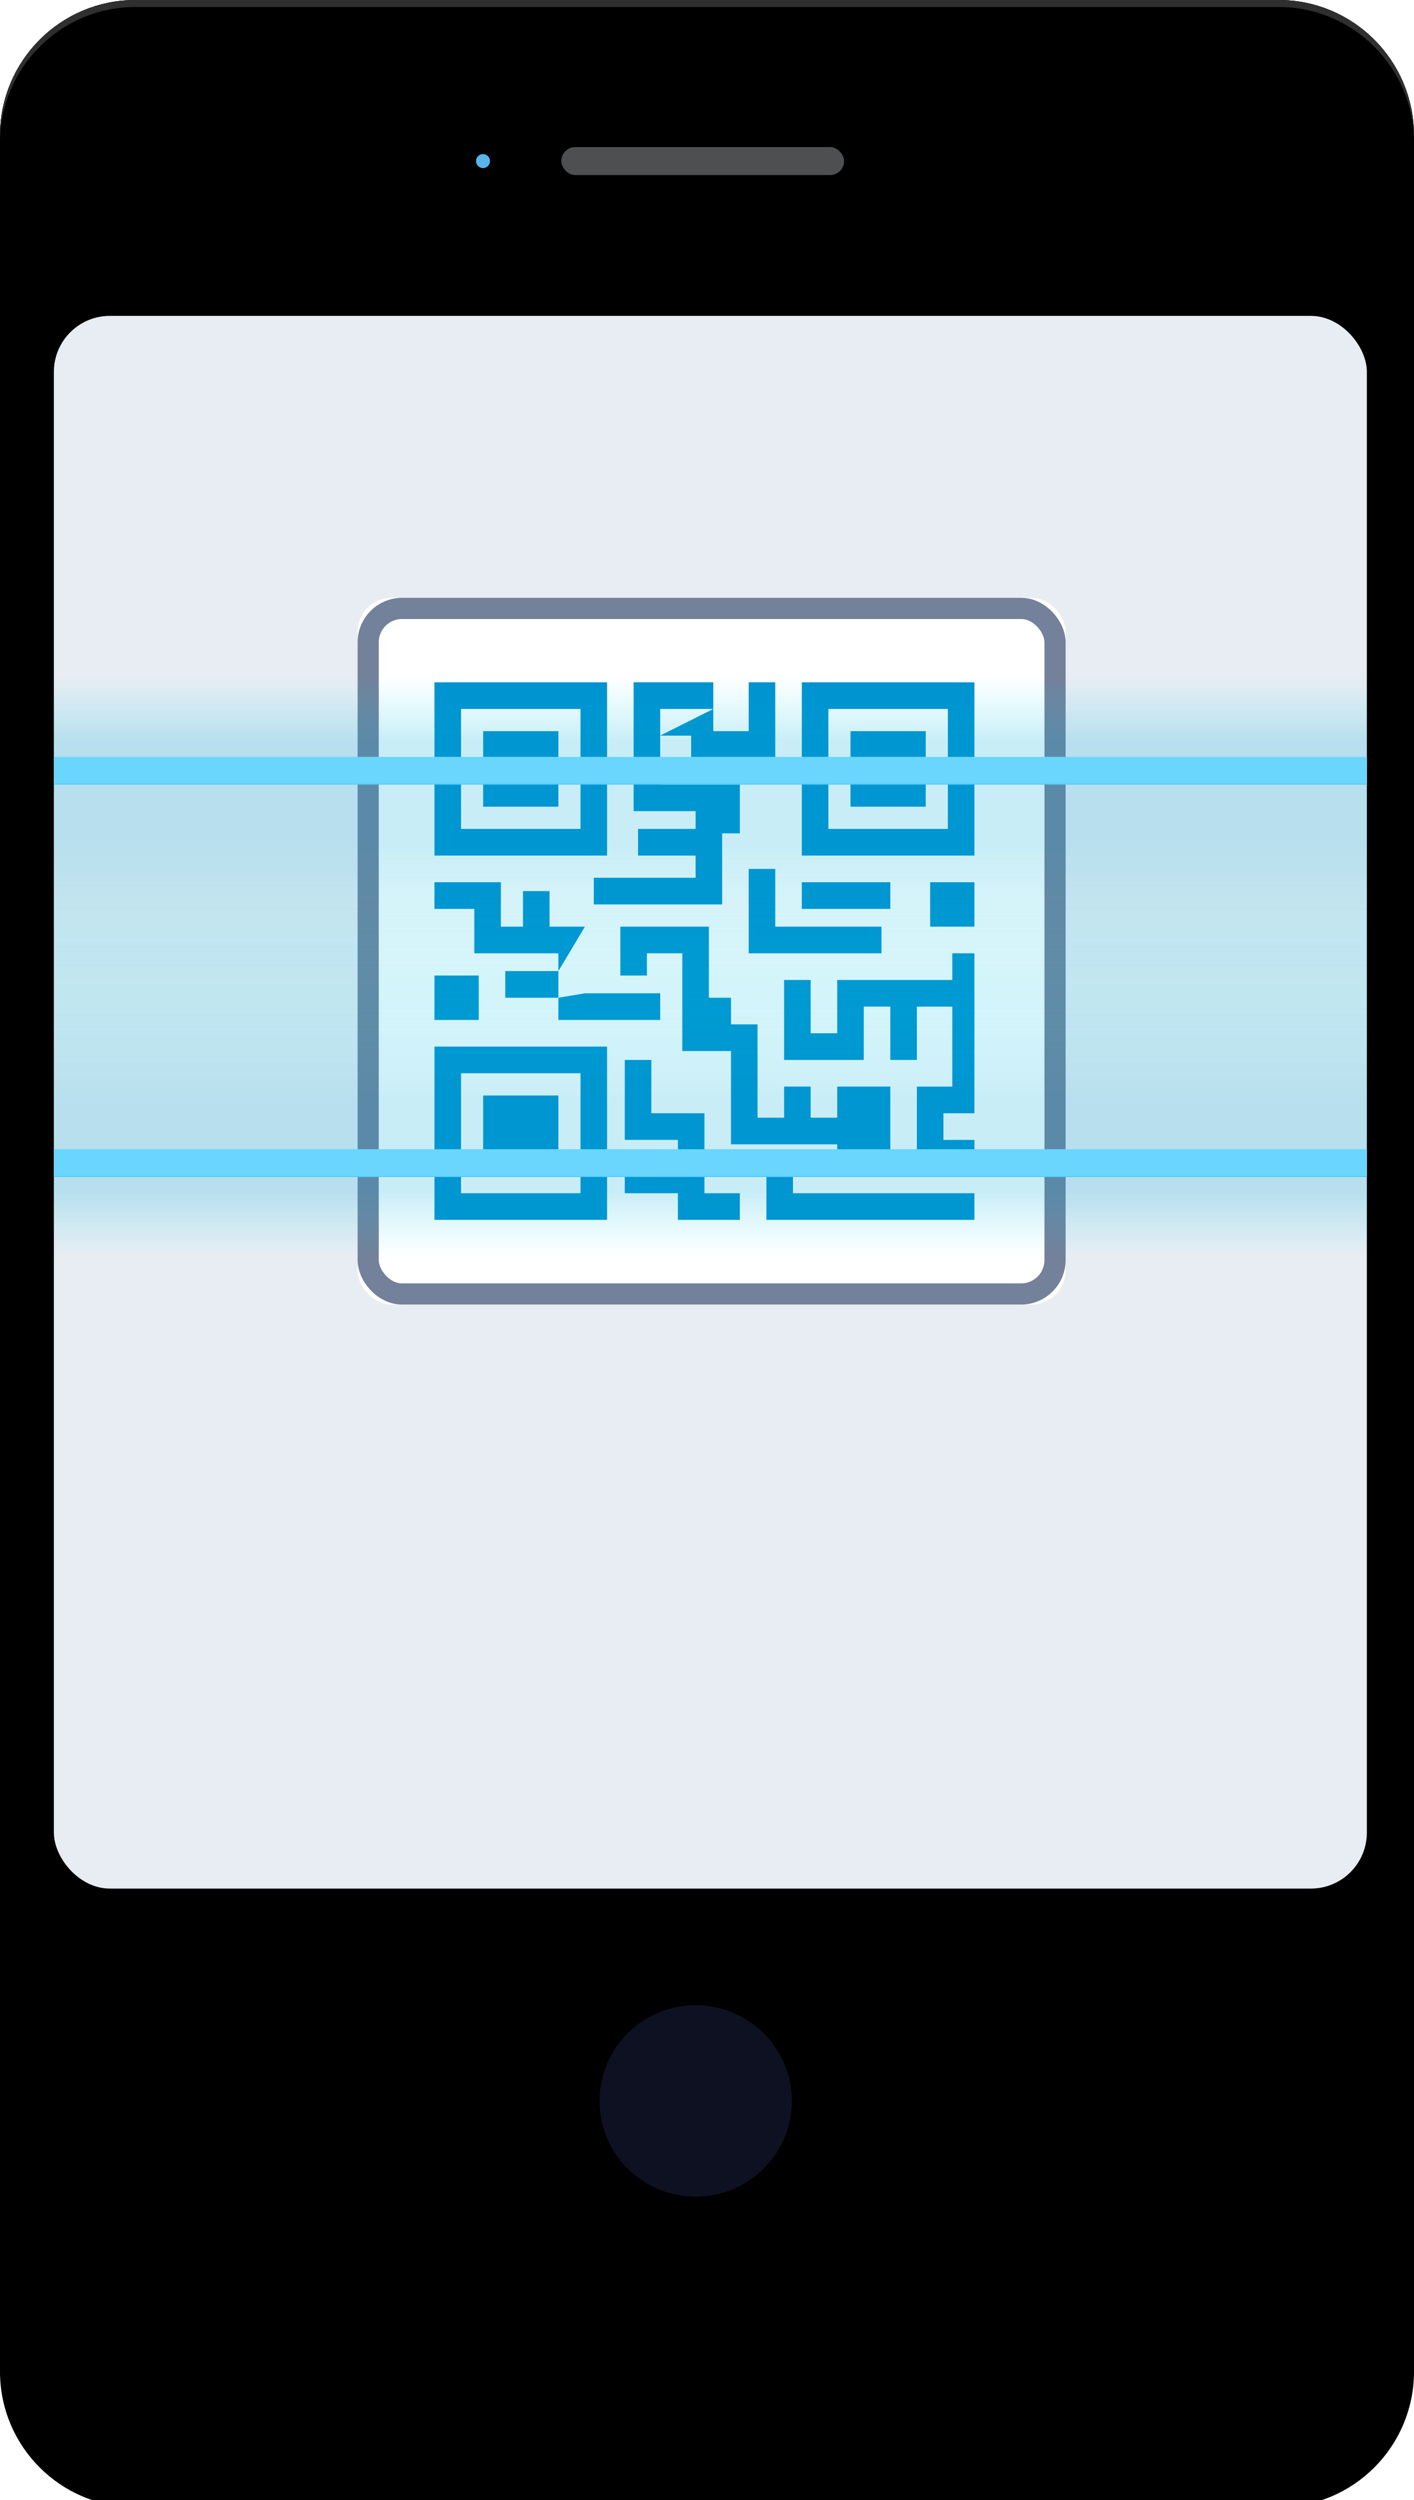 <svg xmlns="http://www.w3.org/2000/svg" xmlns:xlink="http://www.w3.org/1999/xlink" width="202" height="357" viewBox="0 0 202 357">
    <defs>
        <linearGradient id="a" x1="50%" x2="50%" y1="0%" y2="100%">
            <stop offset="0%" stop-color="#2D3465"/>
            <stop offset="100%" stop-color="#1B1F46"/>
        </linearGradient>
        <linearGradient id="c" x1="50%" x2="50%" y1="0%" y2="100%">
            <stop offset="0%" stop-color="#2F2F2F"/>
            <stop offset="100%" stop-color="#202020"/>
        </linearGradient>
        <path id="b" d="M19.354 0h163.292C193.336 0 202 8.665 202 19.354v318.292c0 10.69-8.665 19.354-19.354 19.354H19.354C8.664 357 0 348.335 0 337.646V19.354C0 8.664 8.665 0 19.354 0z"/>
        <filter id="d" width="104%" height="102.2%" x="-2%" y="-1.1%" filterUnits="objectBoundingBox">
            <feGaussianBlur in="SourceAlpha" result="shadowBlurInner1" stdDeviation="3.5"/>
            <feOffset dy="1" in="shadowBlurInner1" result="shadowOffsetInner1"/>
            <feComposite in="shadowOffsetInner1" in2="SourceAlpha" k2="-1" k3="1" operator="arithmetic" result="shadowInnerInner1"/>
            <feColorMatrix in="shadowInnerInner1" values="0 0 0 0 1 0 0 0 0 1 0 0 0 0 1 0 0 0 0.203 0"/>
        </filter>
        <rect id="e" width="187.571" height="224.565" x=".695" y=".105" rx="8"/>
        <rect id="g" width="101.147" height="100.913" x=".435" y=".504" rx="4.838"/>
        <linearGradient id="h" x1="50%" x2="50%" y1="0%" y2="79.5%">
            <stop offset="0%" stop-color="#00D6EE" stop-opacity="0"/>
            <stop offset="100%" stop-color="#00ACD8" stop-opacity=".422"/>
        </linearGradient>
        <linearGradient id="i" x1="50%" x2="50%" y1="100%" y2="20.5%">
            <stop offset="0%" stop-color="#00D6EE" stop-opacity="0"/>
            <stop offset="100%" stop-color="#00ACD8" stop-opacity=".422"/>
        </linearGradient>
    </defs>
    <g fill="none" fill-rule="evenodd">
        <use fill="url(#a)" xlink:href="#b"/>
        <use fill="#161616" xlink:href="#b"/>
        <use fill="url(#c)" xlink:href="#b"/>
        <use fill="#000" filter="url(#d)" xlink:href="#b"/>
        <g transform="translate(7 45)">
            <mask id="f" fill="#fff">
                <use xlink:href="#e"/>
            </mask>
            <use fill="#E8EDF3" xlink:href="#e"/>
            <g mask="url(#f)">
                <g transform="translate(43.65 39.86)">
                    <use fill="#FFF" xlink:href="#g"/>
                    <rect width="98.123" height="97.889" x="1.947" y="2.016" stroke="#73819B" stroke-width="3.024" rx="4.838"/>
                </g>
                <path fill="#0091CF" fill-rule="nonzero" d="M112.603 114.594v-4.44h7.587v12.053h-7.587V118.4H97.429V105.079h-6.955V91.122h-5.058v3.172h-3.794v-6.978H94.267v10.15h3.162v3.806h3.793v13.322h3.794v-4.44h3.793v4.44h3.794zm7.587-15.86h-3.794v7.613H105.016V94.93h3.793v7.612h3.794V94.93h16.439v-3.807h3.161v22.838h-4.426v3.806h-3.793v-7.612h5.058v-11.42h-5.058v7.613h-3.794v-7.612zm-20.232-39.33v-6.978h3.793V63.21H91.738v-3.172h-4.426v6.978h5.059v3.807h-8.852V52.426H94.9v3.806h-7.588v3.806l7.588-3.806v3.172h5.058zm-4.426 7.612h3.161v6.978h-2.529v10.15h-3.793V67.016h3.16zm8.22 20.3h15.173v3.806H99.958V79.07h3.793v8.247zM62.97 91.122h9.8v2.538l3.794-6.344h-5.058v-5.075h-3.794v5.075h-3.161v-6.344h-9.484v3.807h5.69v6.343h2.213zm13.594 5.71h10.748v3.806H72.77V93.66h-7.587v3.806h7.587zm5.69 18.714v-9.199h3.794v7.613h7.587v11.419h5.058v3.806h-8.852v-3.806h-7.587v-3.807h7.587v-3.806h-7.587v-2.22zm24.026 9.833h25.923v3.806h-29.716v-6.978h3.793v3.172zm1.265-72.953h24.658v24.74h-24.658v-24.74zm3.793 3.806V73.36h17.071V56.232h-17.07zm-56.27-3.806h24.657v24.74H55.067v-24.74zm0 52.018h24.657v24.74H55.067v-24.74zm3.793 3.807v17.128h17.07V108.25h-17.07zm0-52.02V73.36h17.07V56.232h-17.07zm55.639 3.173h10.748v10.784H114.5V59.404zm-52.478 0H72.77v10.784H62.022V59.404zm0 52.018H72.77v10.785H62.022v-10.785zm61.962 6.344h8.219v3.806h-8.22v-3.806zM77.829 80.338H92.37v3.806H77.829v-3.806zm6.322-6.978h8.22v3.806h-8.22V73.36zM55.067 94.294h6.323v6.344h-6.323v-6.344zm70.813-13.322h6.323v6.344h-6.323v-6.344zm-18.335 0h12.645v3.807h-12.645v-3.807z"/>
            </g>
        </g>
        <ellipse cx="99.384" cy="299.99" fill="#0E1121" rx="13.736" ry="13.669"/>
        <rect width="40.4" height="4" x="80.184" y="21" fill="#4D4F51" rx="2"/>
        <circle cx="69" cy="23" r="1" fill="#58B5EA"/>
        <g>
            <path fill="#6AD5FD" d="M7.695 164.096h187.571v3.973H7.696z"/>
            <path fill="url(#h)" d="M.045 0h187.571v35.791H.045z" opacity=".5" transform="translate(7.65 128.305)"/>
            <path fill="url(#i)" d="M187.616 51.146H.045V39.622h187.571z" opacity=".5" transform="translate(7.65 128.305)"/>
            <g>
                <path fill="#6AD5FD" d="M7.695 108.065h187.571v3.973H7.696z"/>
                <path fill="url(#h)" d="M.045.254h187.571v11.524H.045z" opacity=".5" transform="translate(7.65 96.287)"/>
                <path fill="url(#i)" d="M187.616 58.433H.045V15.609h187.571z" opacity=".5" transform="translate(7.65 96.287)"/>
            </g>
        </g>
    </g>
</svg>
